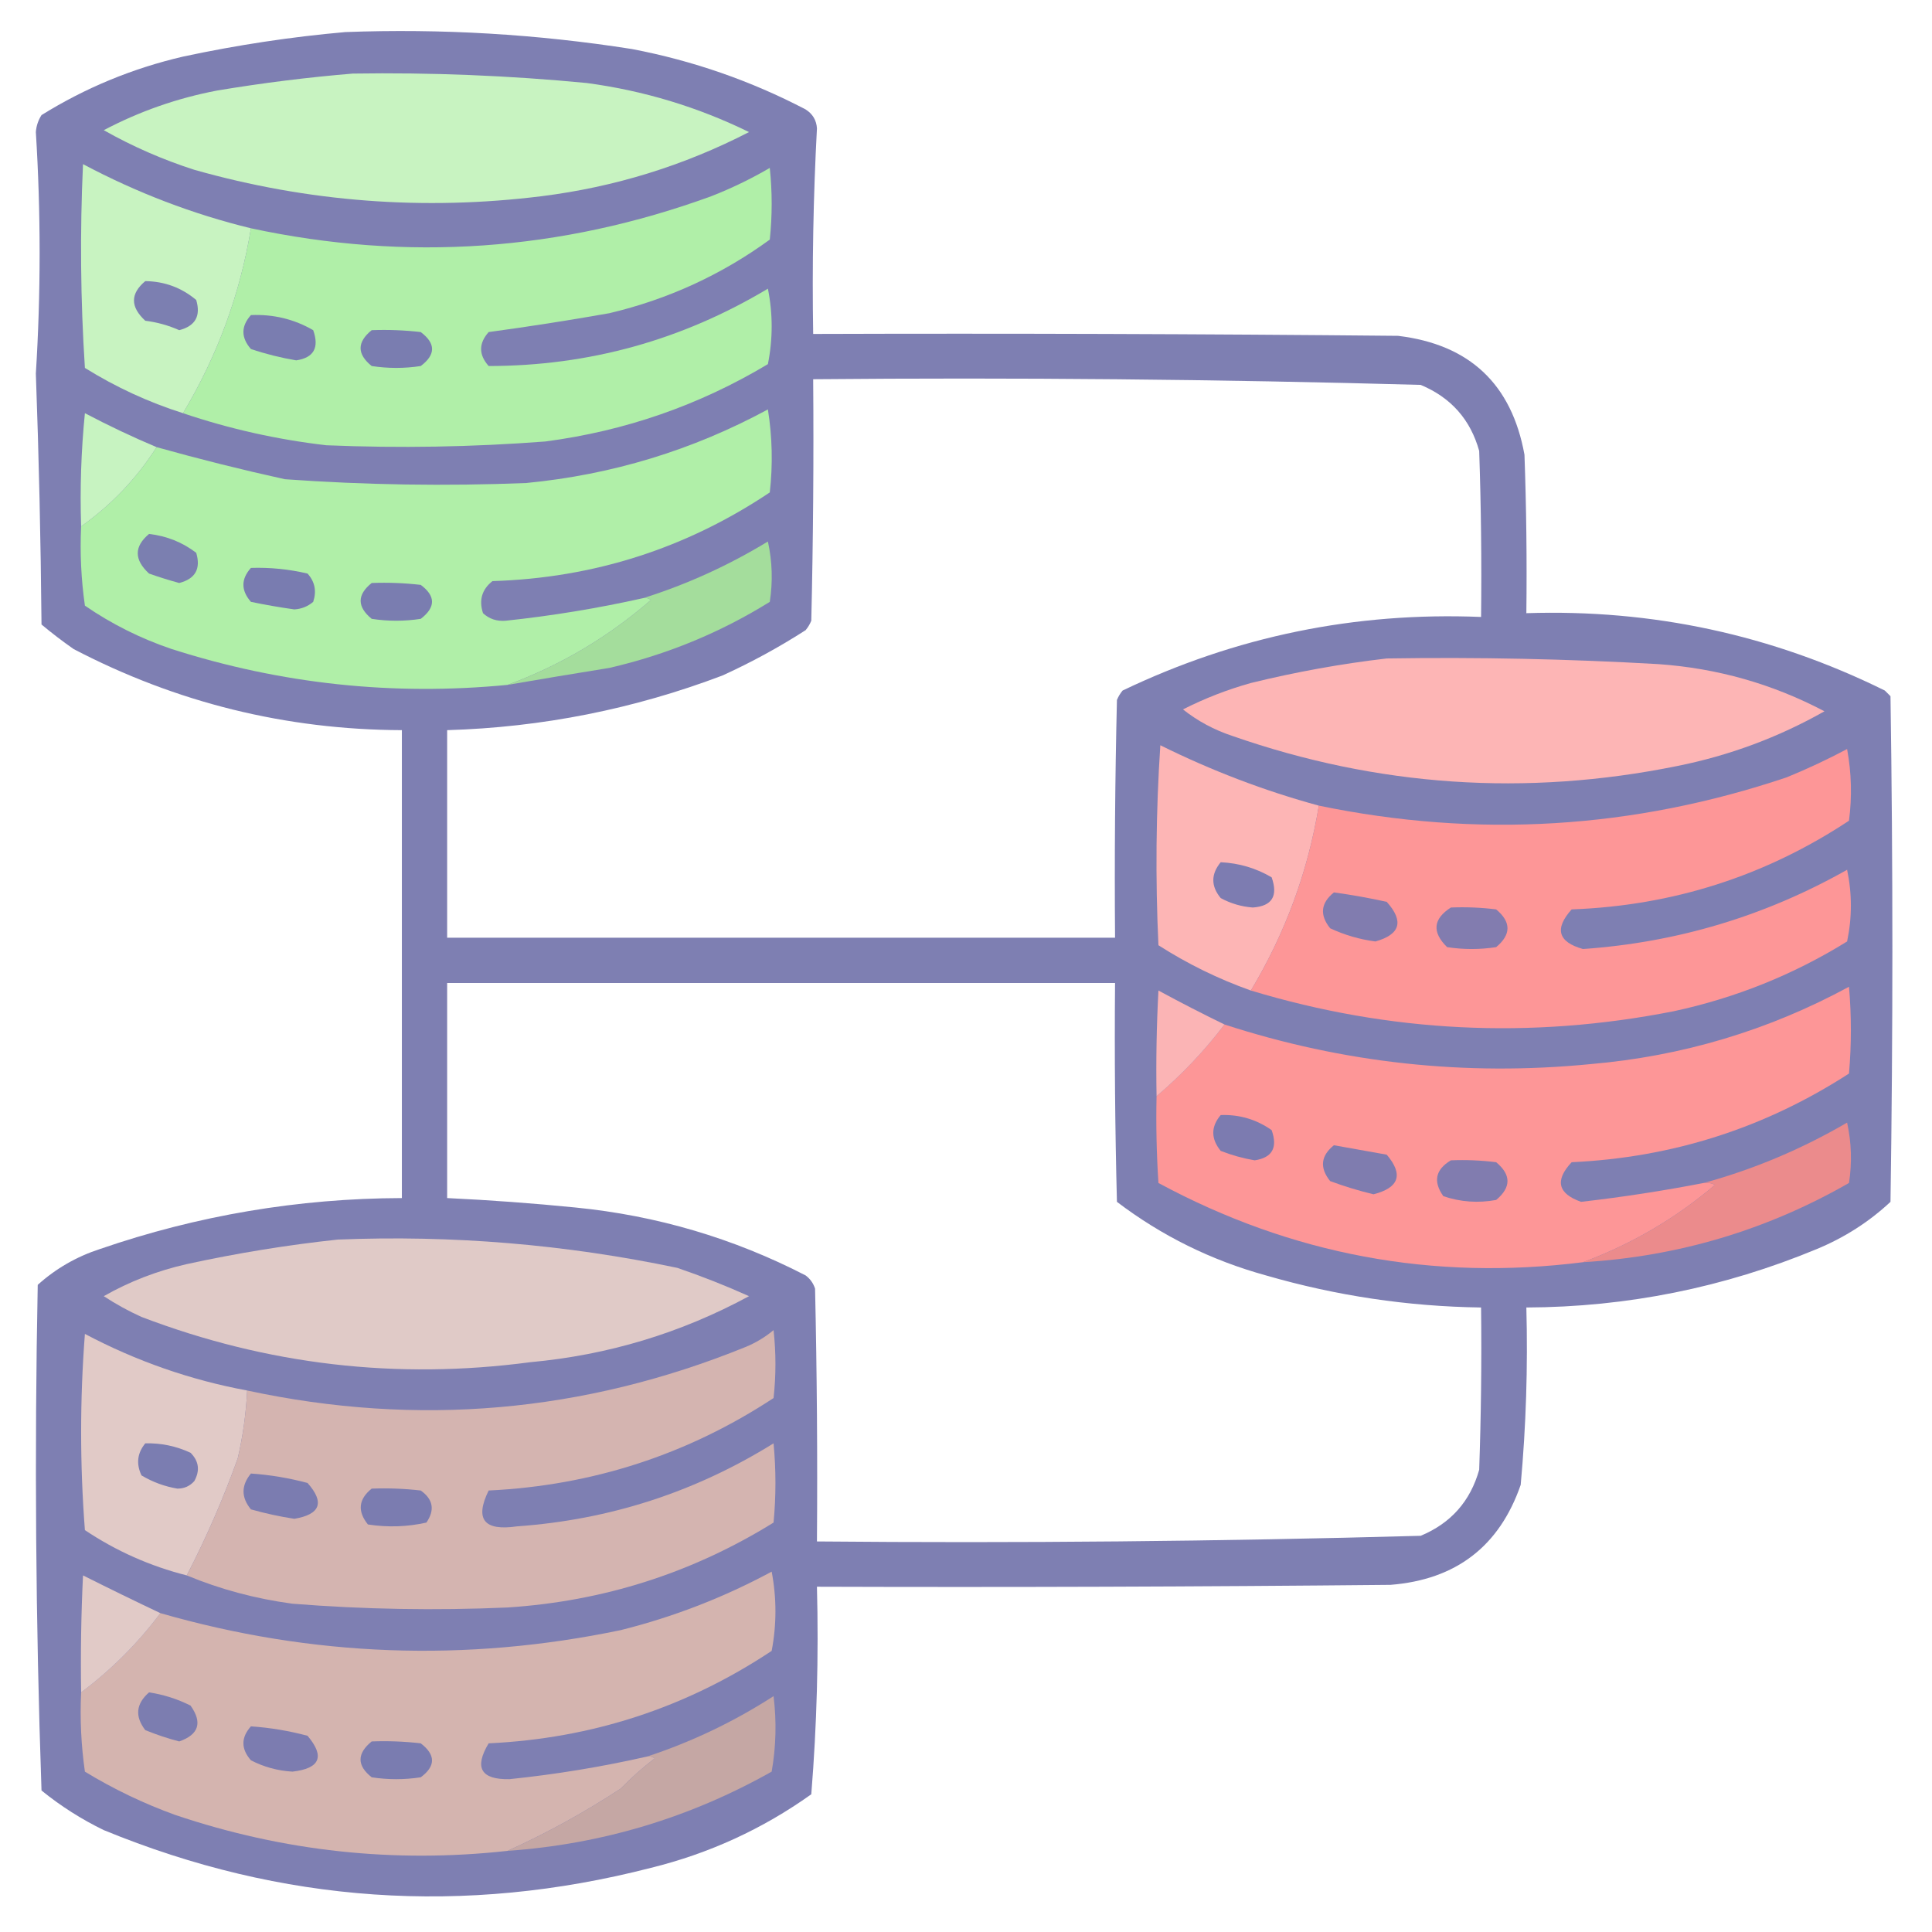 <svg xmlns="http://www.w3.org/2000/svg" version="1.1" width="512px" height="512px" style="shape-rendering:geometricPrecision; text-rendering:geometricPrecision; image-rendering:optimizeQuality; fill-rule:evenodd; clip-rule:evenodd" xmlns:xlink="http://www.w3.org/1999/xlink">
<g><path style="opacity:0.962" fill="#7a7bb0" d="M 91.5,8.5 C 116.99,7.543 142.323,9.043 167.5,13C 183.669,16.092 199.003,21.425 213.5,29C 215.357,30.182 216.357,31.849 216.5,34C 215.533,52.143 215.199,70.31 215.5,88.5C 267.168,88.333 318.834,88.5 370.5,89C 389.445,91.28 400.612,101.78 404,120.5C 404.5,134.496 404.667,148.496 404.5,162.5C 437.933,161.403 469.6,168.236 499.5,183C 500,183.5 500.5,184 501,184.5C 501.667,229.167 501.667,273.833 501,318.5C 495.351,323.782 488.851,327.948 481.5,331C 456.865,341.227 431.198,346.394 404.5,346.5C 404.92,362.216 404.42,377.883 403,393.5C 397.356,409.796 385.856,418.629 368.5,420C 317.834,420.5 267.168,420.667 216.5,420.5C 216.974,438.927 216.474,457.26 215,475.5C 202.126,484.686 187.959,491.186 172.5,495C 123.008,507.734 74.674,504.401 27.5,485C 21.577,482.124 16.077,478.624 11,474.5C 9.451,429.799 9.118,385.132 10,340.5C 14.797,336.183 20.297,333.016 26.5,331C 52.393,322.086 79.06,317.586 106.5,317.5C 106.5,276.167 106.5,234.833 106.5,193.5C 75.724,193.38 46.724,186.213 19.5,172C 16.577,169.955 13.743,167.788 11,165.5C 10.807,143.313 10.307,121.147 9.5,99C 10.833,77.667 10.833,56.333 9.5,35C 9.625,33.373 10.125,31.873 11,30.5C 22.607,23.283 35.107,18.116 48.5,15C 62.846,11.928 77.179,9.761 91.5,8.5 Z M 215.5,100.5 C 269.226,100.013 322.893,100.513 376.5,102C 384.52,105.351 389.687,111.184 392,119.5C 392.5,134.163 392.667,148.83 392.5,163.5C 359.158,162.135 327.491,168.635 297.5,183C 296.874,183.75 296.374,184.584 296,185.5C 295.5,206.497 295.333,227.497 295.5,248.5C 236.5,248.5 177.5,248.5 118.5,248.5C 118.5,230.167 118.5,211.833 118.5,193.5C 143.658,192.752 167.991,187.919 191.5,179C 199.153,175.508 206.487,171.508 213.5,167C 214.126,166.25 214.626,165.416 215,164.5C 215.5,143.169 215.667,121.836 215.5,100.5 Z M 118.5,260.5 C 177.5,260.5 236.5,260.5 295.5,260.5C 295.333,279.836 295.5,299.17 296,318.5C 307.856,327.511 321.023,334.011 335.5,338C 354.124,343.399 373.124,346.232 392.5,346.5C 392.667,360.837 392.5,375.171 392,389.5C 389.659,397.841 384.493,403.674 376.5,407C 323.213,408.483 269.879,408.983 216.5,408.5C 216.667,386.164 216.5,363.831 216,341.5C 215.535,340.069 214.701,338.903 213.5,338C 194.365,328.131 174.032,322.131 152.5,320C 141.185,318.874 129.852,318.04 118.5,317.5C 118.5,298.5 118.5,279.5 118.5,260.5 Z"/></g>
<g><path style="opacity:1" fill="#c8f3c1" d="M 93.5,19.5 C 114.216,19.182 134.883,20.016 155.5,22C 170.581,24.018 184.915,28.351 198.5,35C 181.226,43.905 162.893,49.572 143.5,52C 112.309,55.866 81.642,53.533 51.5,45C 43.118,42.308 35.118,38.808 27.5,34.5C 36.935,29.521 46.935,26.021 57.5,24C 69.582,21.982 81.582,20.482 93.5,19.5 Z"/></g>
<g><path style="opacity:1" fill="#c8f3c1" d="M 66.5,60.5 C 63.643,77.9 57.643,94.234 48.5,109.5C 39.345,106.59 30.679,102.59 22.5,97.5C 21.334,79.509 21.167,61.509 22,43.5C 36.275,51.084 51.109,56.751 66.5,60.5 Z"/></g>
<g><path style="opacity:1" fill="#b0efa8" d="M 48.5,109.5 C 57.643,94.234 63.643,77.9 66.5,60.5C 107.921,69.385 148.588,66.552 188.5,52C 193.865,49.901 199.032,47.401 204,44.5C 204.667,50.833 204.667,57.167 204,63.5C 191.185,72.822 177.019,79.322 161.5,83C 150.866,84.883 140.199,86.55 129.5,88C 126.833,91 126.833,94 129.5,97C 156.062,96.979 180.729,90.145 203.5,76.5C 204.833,83.167 204.833,89.833 203.5,96.5C 185.319,107.395 165.652,114.228 144.5,117C 125.188,118.474 105.855,118.807 86.5,118C 73.492,116.499 60.825,113.666 48.5,109.5 Z"/></g>
<g><path style="opacity:1" fill="#7c7fb1" d="M 38.5,74.5 C 43.617,74.568 48.117,76.235 52,79.5C 53.267,83.731 51.767,86.398 47.5,87.5C 44.633,86.226 41.633,85.392 38.5,85C 34.509,81.33 34.509,77.83 38.5,74.5 Z"/></g>
<g><path style="opacity:1" fill="#7a7db0" d="M 66.5,83.5 C 72.454,83.243 77.954,84.576 83,87.5C 84.651,92.141 83.151,94.807 78.5,95.5C 74.416,94.812 70.416,93.812 66.5,92.5C 63.845,89.466 63.845,86.466 66.5,83.5 Z"/></g>
<g><path style="opacity:1" fill="#7a7db0" d="M 98.5,87.5 C 102.846,87.334 107.179,87.501 111.5,88C 115.5,91 115.5,94 111.5,97C 107.167,97.667 102.833,97.667 98.5,97C 94.581,93.84 94.581,90.673 98.5,87.5 Z"/></g>
<g><path style="opacity:1" fill="#c7f3c1" d="M 41.5,118.5 C 36.21,126.79 29.544,133.79 21.5,139.5C 21.168,129.478 21.502,119.478 22.5,109.5C 28.803,112.821 35.137,115.821 41.5,118.5 Z"/></g>
<g><path style="opacity:1" fill="#b0efa8" d="M 170.5,158.5 C 171.239,158.369 171.906,158.536 172.5,159C 161.167,168.85 148.501,176.35 134.5,181.5C 104.172,184.445 74.506,181.278 45.5,172C 37.276,169.221 29.609,165.388 22.5,160.5C 21.503,153.532 21.17,146.532 21.5,139.5C 29.544,133.79 36.21,126.79 41.5,118.5C 52.751,121.65 64.084,124.484 75.5,127C 96.809,128.528 118.143,128.861 139.5,128C 162.195,125.811 183.528,119.311 203.5,108.5C 204.665,115.811 204.831,123.144 204,130.5C 181.813,145.339 157.313,153.172 130.5,154C 127.71,156.21 126.877,159.044 128,162.5C 129.648,164.028 131.648,164.695 134,164.5C 146.308,163.195 158.474,161.195 170.5,158.5 Z"/></g>
<g><path style="opacity:1" fill="#7b7fb0" d="M 39.5,141.5 C 44.171,142.036 48.337,143.703 52,146.5C 53.267,150.731 51.767,153.398 47.5,154.5C 44.803,153.768 42.136,152.934 39.5,152C 35.509,148.33 35.509,144.83 39.5,141.5 Z"/></g>
<g><path style="opacity:1" fill="#a4dd9c" d="M 134.5,181.5 C 148.501,176.35 161.167,168.85 172.5,159C 171.906,158.536 171.239,158.369 170.5,158.5C 182.021,154.872 193.021,149.872 203.5,143.5C 204.663,148.802 204.829,154.136 204,159.5C 190.864,167.661 176.697,173.495 161.5,177C 152.476,178.455 143.476,179.955 134.5,181.5 Z"/></g>
<g><path style="opacity:1" fill="#797cb0" d="M 66.5,150.5 C 71.566,150.34 76.566,150.84 81.5,152C 83.444,154.153 83.944,156.653 83,159.5C 81.562,160.718 79.895,161.385 78,161.5C 74.129,160.954 70.296,160.288 66.5,159.5C 63.845,156.466 63.845,153.466 66.5,150.5 Z"/></g>
<g><path style="opacity:1" fill="#7a7db0" d="M 98.5,154.5 C 102.846,154.334 107.179,154.501 111.5,155C 115.482,157.952 115.482,160.952 111.5,164C 107.167,164.667 102.833,164.667 98.5,164C 94.599,160.792 94.599,157.626 98.5,154.5 Z"/></g>
<g><path style="opacity:1" fill="#fdb5b5" d="M 367.5,174.5 C 391.525,174.121 415.525,174.621 439.5,176C 455.103,177.094 469.77,181.26 483.5,188.5C 471.311,195.398 458.311,200.231 444.5,203C 404.388,211.136 365.055,208.469 326.5,195C 321.734,193.416 317.4,191.083 313.5,188C 319.264,185.078 325.264,182.745 331.5,181C 343.496,178.058 355.496,175.891 367.5,174.5 Z"/></g>
<g><path style="opacity:1" fill="#fdb5b5" d="M 349.5,213.5 C 346.653,230.885 340.653,247.219 331.5,262.5C 322.884,259.442 314.717,255.442 307,250.5C 306.167,232.824 306.334,215.157 307.5,197.5C 321.143,204.262 335.143,209.596 349.5,213.5 Z"/></g>
<g><path style="opacity:1" fill="#fd9697" d="M 331.5,262.5 C 340.653,247.219 346.653,230.885 349.5,213.5C 391.475,222.192 432.808,219.692 473.5,206C 478.985,203.757 484.318,201.257 489.5,198.5C 490.664,204.807 490.831,211.141 490,217.5C 467.787,232.184 443.287,240.017 416.5,241C 411.893,246.14 412.893,249.64 419.5,251.5C 444.46,249.762 467.794,242.762 489.5,230.5C 490.833,236.833 490.833,243.167 489.5,249.5C 475.279,258.299 459.946,264.466 443.5,268C 405.63,275.458 368.296,273.624 331.5,262.5 Z"/></g>
<g><path style="opacity:1" fill="#7d7cb1" d="M 323.5,228.5 C 328.376,228.738 332.876,230.072 337,232.5C 338.757,237.485 337.09,240.151 332,240.5C 328.988,240.274 326.155,239.441 323.5,238C 320.888,234.836 320.888,231.669 323.5,228.5 Z"/></g>
<g><path style="opacity:1" fill="#817caf" d="M 353.5,236.5 C 358.19,237.138 362.856,237.971 367.5,239C 372.107,244.14 371.107,247.64 364.5,249.5C 360.314,248.954 356.314,247.787 352.5,246C 349.675,242.476 350.008,239.31 353.5,236.5 Z"/></g>
<g><path style="opacity:1" fill="#827caf" d="M 384.5,240.5 C 388.514,240.334 392.514,240.501 396.5,241C 400.5,244.333 400.5,247.667 396.5,251C 392.167,251.667 387.833,251.667 383.5,251C 379.442,247.027 379.776,243.527 384.5,240.5 Z"/></g>
<g><path style="opacity:1" fill="#fd9697" d="M 451.5,313.5 C 452.552,313.351 453.552,313.517 454.5,314C 444.02,322.905 432.353,329.738 419.5,334.5C 379.739,339.512 342.239,332.512 307,313.5C 306.5,305.841 306.334,298.174 306.5,290.5C 313.203,284.798 319.203,278.464 324.5,271.5C 356.04,281.747 388.373,285.247 421.5,282C 445.82,279.911 468.654,273.078 490,261.5C 490.667,269.167 490.667,276.833 490,284.5C 467.694,298.934 443.194,306.768 416.5,308C 411.995,312.814 412.829,316.314 419,318.5C 429.92,317.25 440.753,315.583 451.5,313.5 Z"/></g>
<g><path style="opacity:1" fill="#fbb4b5" d="M 324.5,271.5 C 319.203,278.464 313.203,284.798 306.5,290.5C 306.334,281.161 306.5,271.827 307,262.5C 312.847,265.673 318.681,268.673 324.5,271.5 Z"/></g>
<g><path style="opacity:1" fill="#7c7bb0" d="M 323.5,295.5 C 328.486,295.33 332.986,296.663 337,299.5C 338.651,304.141 337.151,306.807 332.5,307.5C 329.419,306.973 326.419,306.14 323.5,305C 320.875,301.763 320.875,298.596 323.5,295.5 Z"/></g>
<g><path style="opacity:1" fill="#eb8b8c" d="M 419.5,334.5 C 432.353,329.738 444.02,322.905 454.5,314C 453.552,313.517 452.552,313.351 451.5,313.5C 464.778,309.868 477.445,304.535 489.5,297.5C 490.663,302.802 490.829,308.136 490,313.5C 468.192,325.996 444.692,332.996 419.5,334.5 Z"/></g>
<g><path style="opacity:1" fill="#7f7caf" d="M 353.5,303.5 C 358.154,304.329 362.82,305.163 367.5,306C 371.963,311.256 370.797,314.756 364,316.5C 360.089,315.564 356.255,314.398 352.5,313C 349.675,309.476 350.008,306.31 353.5,303.5 Z"/></g>
<g><path style="opacity:1" fill="#817caf" d="M 384.5,307.5 C 388.514,307.334 392.514,307.501 396.5,308C 400.5,311.333 400.5,314.667 396.5,318C 391.713,318.879 387.047,318.545 382.5,317C 379.743,313.107 380.409,309.94 384.5,307.5 Z"/></g>
<g><path style="opacity:1" fill="#e0cac7" d="M 89.5,328.5 C 119.84,327.271 149.84,329.771 179.5,336C 185.962,338.209 192.295,340.709 198.5,343.5C 180.426,353.288 161.092,359.121 140.5,361C 105.123,365.699 70.79,361.699 37.5,349C 34.006,347.421 30.673,345.587 27.5,343.5C 34.308,339.614 41.641,336.781 49.5,335C 62.85,332.092 76.183,329.925 89.5,328.5 Z"/></g>
<g><path style="opacity:1" fill="#e1cac7" d="M 65.5,368.5 C 65.211,374.568 64.378,380.568 63,386.5C 59.167,397.181 54.667,407.514 49.5,417.5C 39.801,415.046 30.801,411.046 22.5,405.5C 21.167,388.167 21.167,370.833 22.5,353.5C 36.102,360.7 50.435,365.7 65.5,368.5 Z"/></g>
<g><path style="opacity:1" fill="#d4b4b0" d="M 49.5,417.5 C 54.667,407.514 59.167,397.181 63,386.5C 64.378,380.568 65.211,374.568 65.5,368.5C 110.674,378.203 154.674,374.37 197.5,357C 200.249,355.877 202.749,354.377 205,352.5C 205.667,358.5 205.667,364.5 205,370.5C 182.146,385.511 156.979,393.678 129.5,395C 125.757,402.616 128.257,405.782 137,404.5C 161.538,402.765 184.204,395.431 205,382.5C 205.667,389.5 205.667,396.5 205,403.5C 183.441,416.851 159.941,424.351 134.5,426C 115.475,426.84 96.475,426.507 77.5,425C 67.696,423.682 58.363,421.182 49.5,417.5 Z"/></g>
<g><path style="opacity:1" fill="#7b7db1" d="M 38.5,382.5 C 42.687,382.395 46.687,383.228 50.5,385C 52.706,387.209 53.04,389.709 51.5,392.5C 50.312,393.84 48.812,394.507 47,394.5C 43.616,393.928 40.449,392.761 37.5,391C 36.041,387.929 36.374,385.096 38.5,382.5 Z"/></g>
<g><path style="opacity:1" fill="#7b7cb0" d="M 66.5,390.5 C 71.569,390.85 76.569,391.683 81.5,393C 86.08,398.161 84.913,401.328 78,402.5C 74.118,401.904 70.284,401.071 66.5,400C 63.888,396.836 63.888,393.669 66.5,390.5 Z"/></g>
<g><path style="opacity:1" fill="#7b7cb0" d="M 98.5,394.5 C 102.846,394.334 107.179,394.501 111.5,395C 114.791,397.332 115.291,400.165 113,403.5C 107.918,404.637 102.751,404.804 97.5,404C 94.675,400.476 95.008,397.31 98.5,394.5 Z"/></g>
<g><path style="opacity:1" fill="#d4b4af" d="M 171.5,465.5 C 172.239,465.369 172.906,465.536 173.5,466C 170.312,468.432 167.312,471.099 164.5,474C 154.856,480.318 144.856,485.818 134.5,490.5C 104.456,493.81 75.123,490.643 46.5,481C 38.104,477.969 30.104,474.135 22.5,469.5C 21.503,462.532 21.17,455.532 21.5,448.5C 29.527,442.473 36.527,435.473 42.5,427.5C 82.729,439.07 123.396,440.57 164.5,432C 178.49,428.504 191.824,423.337 204.5,416.5C 205.833,423.5 205.833,430.5 204.5,437.5C 181.837,452.554 156.837,460.721 129.5,462C 125.607,468.469 127.441,471.635 135,471.5C 147.294,470.234 159.46,468.234 171.5,465.5 Z"/></g>
<g><path style="opacity:1" fill="#e1cac7" d="M 42.5,427.5 C 36.527,435.473 29.527,442.473 21.5,448.5C 21.334,438.161 21.5,427.828 22,417.5C 28.876,420.946 35.709,424.28 42.5,427.5 Z"/></g>
<g><path style="opacity:1" fill="#7c7db0" d="M 39.5,448.5 C 43.325,449.074 46.991,450.241 50.5,452C 53.699,456.507 52.699,459.674 47.5,461.5C 44.432,460.699 41.432,459.699 38.5,458.5C 35.696,454.852 36.03,451.518 39.5,448.5 Z"/></g>
<g><path style="opacity:1" fill="#c5a7a4" d="M 134.5,490.5 C 144.856,485.818 154.856,480.318 164.5,474C 167.312,471.099 170.312,468.432 173.5,466C 172.906,465.536 172.239,465.369 171.5,465.5C 183.295,461.616 194.462,456.283 205,449.5C 205.831,456.192 205.664,462.858 204.5,469.5C 182.77,481.743 159.436,488.743 134.5,490.5 Z"/></g>
<g><path style="opacity:1" fill="#7c7cb0" d="M 66.5,457.5 C 71.569,457.85 76.569,458.683 81.5,460C 86.157,465.499 84.824,468.666 77.5,469.5C 73.612,469.278 69.946,468.278 66.5,466.5C 63.845,463.466 63.845,460.466 66.5,457.5 Z"/></g>
<g><path style="opacity:1" fill="#7a7cb0" d="M 98.5,461.5 C 102.846,461.334 107.179,461.501 111.5,462C 115.482,465.048 115.482,468.048 111.5,471C 107.167,471.667 102.833,471.667 98.5,471C 94.562,467.887 94.562,464.72 98.5,461.5 Z"/></g>
</svg>
